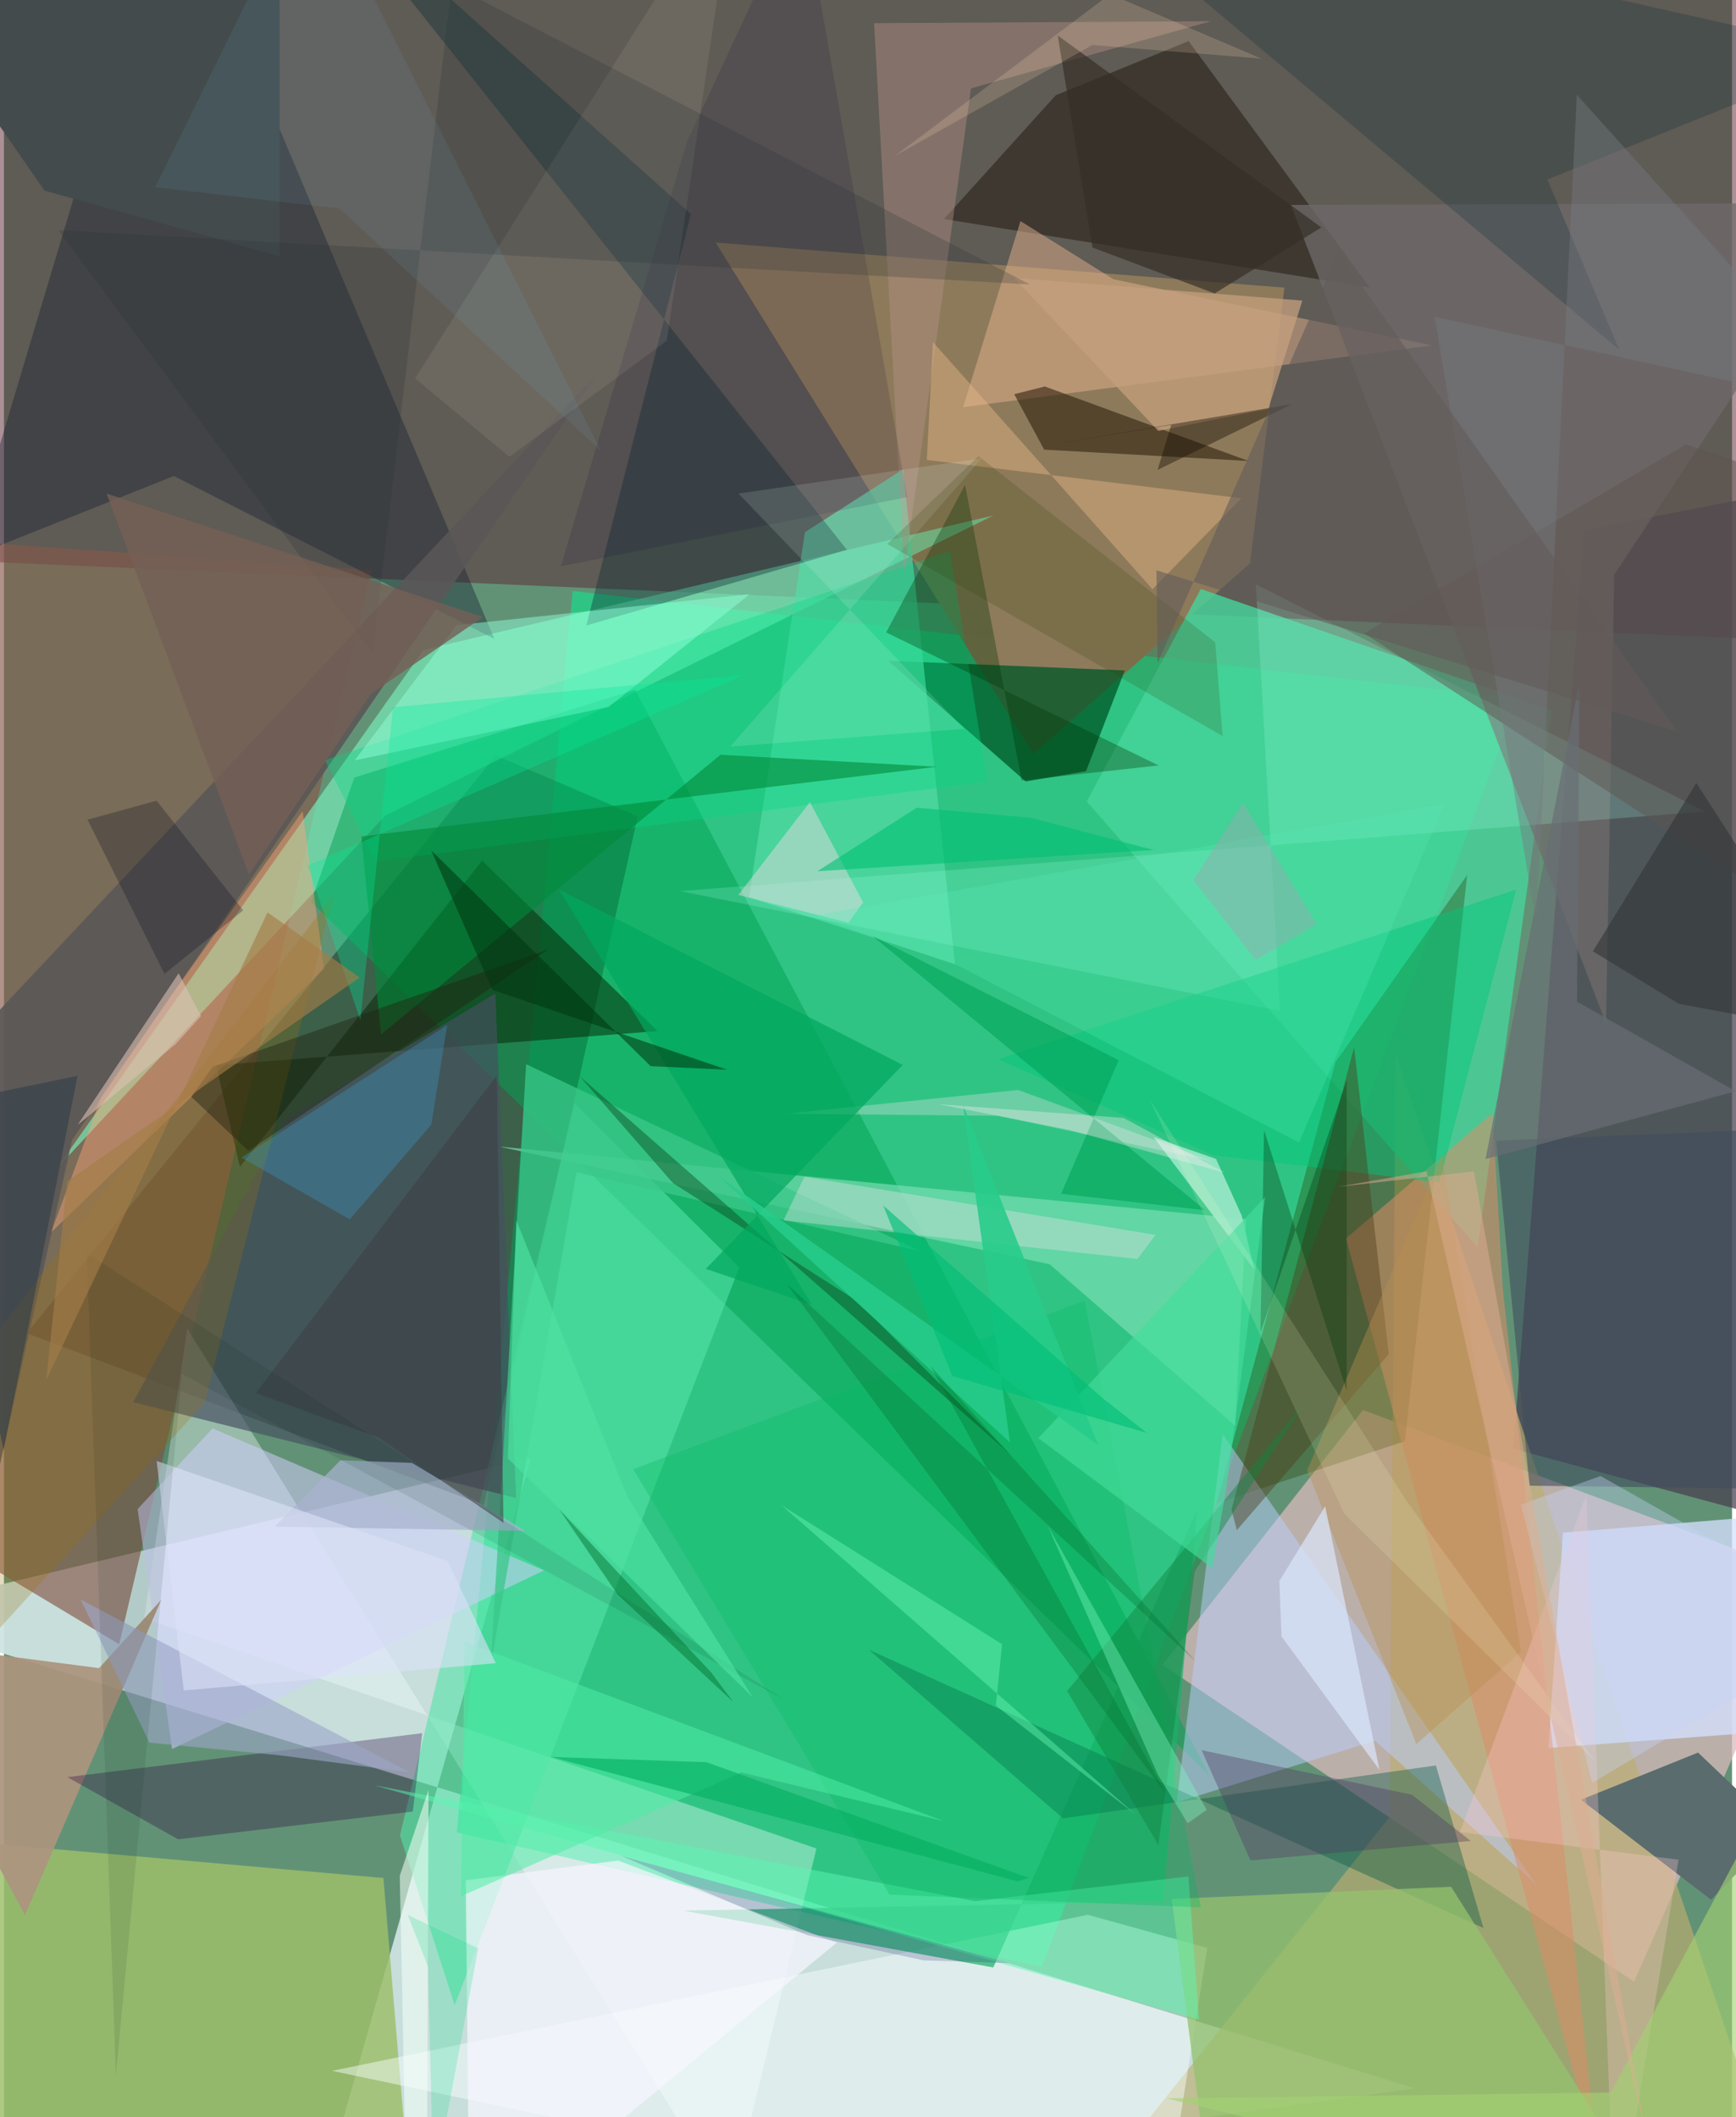 <svg xmlns="http://www.w3.org/2000/svg" width="228" height="278" viewBox="0 0 836 1024"><path fill="#629276" d="M0 0h836v1024H0z"/><path fill="#cee3e2" fill-opacity=".937" d="M254.874 705.192l-107.625 379.1 535.446-74.212L-62 780.789z"/><path fill="#0de78f" fill-opacity=".584" d="M275.13 285.846l457.469 51.903-230.493 613.703L219.05 886.26z"/><path fill="#5e2a36" fill-opacity=".518" d="M898 311.24V-52.47L-32.346-62l21.744 333.613z"/><path fill="#dababd" fill-opacity=".737" d="M560.45 805.22l228.16 153.292 85.832-195.496-216.973-81.06z"/><path fill="#001206" fill-opacity=".388" d="M237.956 365.356l68.67 29.455-74.48 333.131-221.125-83.096z"/><path fill="#494151" fill-opacity=".733" d="M882.602 741.877L898 230.4l-133.4 26.047-34.461 444.26z"/><path fill="#8e7a5b" fill-opacity=".988" d="M497.882 364.81l104.958-92.369 16.615-133.316-275.153-21.832z"/><path fill="#865849" fill-opacity=".651" d="M-62 724.62l117.738 70.654 122.047-519.63L-62 258.845z"/><path fill="#bdad70" fill-opacity=".647" d="M504.866 1086l165.47-207.126 2.912-368.952L868.314 1086z"/><path fill="#7afac3" fill-opacity=".6" d="M184.567 394.34L25.29 565.4l177.705-251.1 275.659-64.98z"/><path fill="#00a252" fill-opacity=".502" d="M169.487 376.092l-20.876 60.151L583.234 858.75 305.306 333.598z"/><path fill="#f4ffff" fill-opacity=".369" d="M393.047 894.043l-41.673 171.888L88.686 642.56 67.862 782.777z"/><path fill="#9cbf6a" fill-opacity=".831" d="M-62 886.753l20.854 185.438 236.2-26.736-11.483-137.133z"/><path fill="#47d49b" fill-opacity=".808" d="M523.828 387.663l55.164-102.766 169.821 58.552L712.92 603.29z"/><path fill="#d5e1ff" fill-opacity=".765" d="M898 834.205l-150.867 11.219 7.076-104.127L898 729.544z"/><path fill="#263f00" fill-opacity=".337" d="M644.138 513.781l63.735-90.6-30.149 273.897-91.204 29.97z"/><path fill="#005828" fill-opacity=".761" d="M542.24 324.259l-18.78 48.757-29.182 4.947-66.514-58.357z"/><path fill="#f8ffff" fill-opacity=".463" d="M158.773 1001.598L559.322 1086l22.785-143.865-57.77-16.031z"/><path fill="#121d30" fill-opacity=".388" d="M80.95-62l-99.477 332.376 100.732-40.162L237.24 308.99z"/><path fill="#7adeb4" fill-opacity=".671" d="M595.573 689.555l-89.713-78.074-266.601-56.96 361.675 35.125z"/><path fill="#2a221a" fill-opacity=".616" d="M454.75 105.937l54.07-59.845 64.28-26.204 87.621 119.154z"/><path fill="#bacfff" fill-opacity=".494" d="M741.535 911.754l-78.233-69.827-96.009 29.804 22.31-178.083z"/><path fill="#5a6c6d" d="M819.56 847.658l-56.642 22.814 62.899 48.358 32.922-33.898z"/><path fill="#55dba7" fill-opacity=".702" d="M460.065 466.243l-99.655-32.18 27.103-176.698 47.452-30.403z"/><path fill="#1caf6b" fill-opacity=".706" d="M577.316 729.962l-98.699 221.645-150.128-27.521 232.284-4.352z"/><path fill="#db8c66" fill-opacity=".549" d="M725.049 622.91l46.22 423.333-122.053-447.25 70.949-60.733z"/><path fill="#53e3a7" fill-opacity=".592" d="M191.582 887.721L276.13 533.78l79.582 79.228-137.646 356.778z"/><path fill="#052300" fill-opacity=".498" d="M231.3 416.275L114.144 564.341l-11.557-49.134 213.6-16.507z"/><path fill="#ebb691" fill-opacity=".455" d="M690.793 167.049l-153.968-31.963-45.078-28.156-27.745 90.033z"/><path fill="#ffa578" fill-opacity=".435" d="M154.864 468.523L22.773 596.1 48.3 527.262l96.184-134.919z"/><path fill="#706b6b" fill-opacity=".733" d="M775.025 494.93l3.982-216.99L898 98.226l-275.426.895z"/><path fill="#015441" fill-opacity=".38" d="M715.754 932.525l-297.39-134.642 93.946 81.583 180.413-25.588z"/><path fill="#0a2b33" fill-opacity=".376" d="M407.794 265.904L147.386-62l184.93 165.517-50.591 199.019z"/><path fill="#d0cefc" fill-opacity=".533" d="M100.909 690.868l160.288 68.694-179.87 86.366L64.65 729.89z"/><path fill="#ac947e" fill-opacity=".937" d="M-62 792.752l72.18 133.481 65.9-152.415-30.086 33.001z"/><path fill="#a6ffea" fill-opacity=".204" d="M327.204 431.004L822.977 392.5 605.633 282.608l11.619 206.327z"/><path fill="#5a5757" fill-opacity=".89" d="M-15.342 502.624l303.249-322.99L32.943 551.44l-67.046 301.6z"/><path fill="#31210e" fill-opacity=".588" d="M503.548 186.932l-14.808 3.722 14.48 26.831 98.848 5.472z"/><path fill="#465060" fill-opacity=".667" d="M247.756 724.533l-10.045-244.011-101.558 60.953L62.53 678.156z"/><path fill="#94c26e" fill-opacity=".765" d="M564.942 918.46l135.14-5.89L809.568 1086H586.65z"/><path fill="#f7f6ff" fill-opacity=".69" d="M402.899 939.587L297.043 899.89l-73.636 9.545 1.81 176.565z"/><path fill="#00c77a" fill-opacity=".463" d="M585.012 558.72l109.39 13.19 37.2-141.659-250.78 82.03z"/><path fill="#00d683" fill-opacity=".337" d="M155.28 367.674l24.821 49.049 295.616-38.79-18.024-111.4z"/><path fill="#29003d" fill-opacity=".31" d="M84.29 889.608L30.664 859.54l171.679-21.262-4.569 37.914z"/><path fill="#59f6b1" fill-opacity=".486" d="M469.787 919.54l-290.633-56.082L578.13 976.866l-5.14-69.294z"/><path fill="#b69486" fill-opacity=".424" d="M420.956 11.21l162.976-.952L467.83 42.75l-32.3 233.964z"/><path fill="#97e6c5" fill-opacity=".937" d="M586.366 560.53l-30.24-10.543 48.707 64.02-5.98-25.882z"/><path fill="#90ffd9" fill-opacity=".486" d="M218.945 302.37l141.812-14.992-68.247 54.569-122.836 25.834z"/><path fill="#082935" fill-opacity=".247" d="M898 26.002L506.27-62l275.142 231.145-34.745-82.331z"/><path fill="#4e3d1b" fill-opacity=".431" d="M593.864 730.149l59.304-223.576 16.746 148.37-73.498 85.177z"/><path fill="#003400" fill-opacity=".325" d="M492.335 377.513l-27.377-143.015-38.184 71.373 131.762 64.336z"/><path fill="#e9b986" fill-opacity=".435" d="M555.629 285.005L598.61 241l-152.149-18.527 2.953-57.038z"/><path fill="#9e730c" fill-opacity=".259" d="M97.133 678.35l62.302-245.524L-62 720.524V853.4z"/><path fill="#00b85f" fill-opacity=".298" d="M579.063 922.58L428.4 916.344 304.398 710.588l218.417-81.578z"/><path fill="#3ac88a" fill-opacity=".757" d="M443.482 605.211l-190.887-90.505-17.12 290.927 41.496-238.635z"/><path fill="#ffcad2" fill-opacity=".294" d="M810.119 899.45L779.353 1086l-13.796-363.129-61.2 163.209z"/><path fill="#e6e3e7" fill-opacity=".376" d="M387.232 569.115l-10.12 21.138 171.271 18.668 8.703-11.614z"/><path fill="#f6e5f4" fill-opacity=".302" d="M584.826 561.7l-103.645-22.013-102.972-1.022 112.44-11.474z"/><path fill="#39a0d1" fill-opacity=".306" d="M206.745 543.944l-39.457 45.849-52.416-29.92 99.56-64.136z"/><path fill="#1b0e33" fill-opacity=".157" d="M436.979 240.452L385.984-50.656l-55.61 119.36-60.93 205.17z"/><path fill="#c49f7d" fill-opacity=".753" d="M611.658 197.754l-53.218 10.64-69.796-74.003 139.496 10.986z"/><path fill="#f0dae4" fill-opacity=".455" d="M408.526 446.287l-53.245-13.435 34.626-44.918 25.72 48.55z"/><path fill="#008a3a" fill-opacity=".596" d="M172.89 404.55l9.495 95.83L346.63 365.065l104.713 5.79z"/><path fill="#f9f1d6" fill-opacity=".09" d="M198.9 183.02L354.094-62 320.66 164.811l-76.138 56.133z"/><path fill="#b68f52" fill-opacity=".412" d="M630.468 711.122l65.088-152.26L733.9 798.885l-50.606 44.668z"/><path fill="#00a459" fill-opacity=".588" d="M511.393 577.392l27.901-64.616-119.215-60.147 161.057 132.729z"/><path fill="#dbe7fb" fill-opacity=".698" d="M639.172 728.522l26.277 127.55-47.422-64.612-1.007-26.807z"/><path fill="#9ca6c8" fill-opacity=".616" d="M133.19 848.949l-62.821-6.114-33.237-69.142 159.343 83.58z"/><path fill="#434b4d" fill-opacity=".992" d="M133.327 123.971L19.605 92.158-62-25.43 133.377-62z"/><path fill="#a7b1ce" fill-opacity=".722" d="M197.368 707.552l-34.55-1.276-31.808 32.108 121.273 2.038z"/><path fill="#dcc0b4" fill-opacity=".592" d="M35.611 544.104l48.895-73.345 10.86 20.644-12.328 13.616z"/><path fill="#5f5450" fill-opacity=".471" d="M658.043 306.314l155.664-91.39L898 243.27l-6.77 214.39z"/><path fill="#10833f" fill-opacity=".451" d="M558.47 892.421l17.592-132.264 53.781-82.394-115.522 140.134z"/><path fill="#4deca5" fill-opacity=".537" d="M221.126 917.098l1.73-123.021 231.883 86.743-98.069-23.53z"/><path fill="#00360c" fill-opacity=".337" d="M649.603 522.474L607.872 644.35l1.722-97.735 39.942 125.962z"/><path fill="#073911" fill-opacity=".384" d="M486.354 702.962l-73.578-73.638-89.163-57.135-45.348-51.897z"/><path fill="#00a85f" fill-opacity=".702" d="M434.84 515.068l-95.329 98.653 51.373 17.373-122.398-200.9z"/><path fill="#7ffbc4" fill-opacity=".384" d="M572.66 881.803l-14.398-23.375-53.355-120.53 76.927 137.467z"/><path fill="#323537" fill-opacity=".596" d="M810.206 485.5l-41.514-25.38 50.048-81.44L898 501.906z"/><path fill="#6ffdbb" fill-opacity=".408" d="M547.712 877.858l-67.85-52.903 2.995-29.694-106.553-67.12z"/><path fill="#a2d172" fill-opacity=".616" d="M858.485 1086l-296.06-71.115 214.908-2.78L898 786.98z"/><path fill="#43de9c" fill-opacity=".631" d="M584.601 758.502l-84.238-62.94 109.714-116.494-18.71 140.343z"/><path fill="#e6faf3" fill-opacity=".141" d="M473.145 221.62L355.35 238.709l109.136 113.797-113.107 8.586z"/><path fill="#dbe2f8" fill-opacity=".596" d="M73.864 706.608l140.812 48.419 23.24 49.392-150.91 13.18z"/><path fill="#3a3c43" fill-opacity=".533" d="M241.64 736.551l-3.256-216.312-116.525 153.562 59.225 21.44z"/><path fill="#2e3539" fill-opacity=".251" d="M496.317 137.577L216.609-7.271l-38.276 323.488L26.314 111.322z"/><path fill="#f4fff7" fill-opacity=".549" d="M205.373 865.807l-13.884 41.416 2.381 118.329 10.851 14.211z"/><path fill="#303c00" fill-opacity=".184" d="M589.54 355.986l-162.165-92.894 44.092-42.465 114.506 90.056z"/><path fill="#3f4c5d" fill-opacity=".592" d="M738.043 718.578l-16.166-166.912 153.016-6.342L898 720.629z"/><path fill="#06b062" fill-opacity=".647" d="M264.67 849.77l75.19 2.552 156.103 55.998-5.62 1.647z"/><path fill="#513863" fill-opacity=".376" d="M709.605 890.402l-28.453-22.333-101.754-21.573 23.625 53.304z"/><path fill="#56eeb4" fill-opacity=".255" d="M696.899 388.81l-70.374 163.798-164.779-85.488-70.505-24.146z"/><path fill="#27cb8a" fill-opacity=".898" d="M463.912 534.151l22.763 163.5-141.32-129.153 184.008 130.409z"/><path fill="#c5d4f9" fill-opacity=".376" d="M772.414 713.906l-38.62 13.83 34.552 134.545L898 784.961z"/><path fill="#00bf74" fill-opacity=".6" d="M441.602 390.658L393.49 421.39l162.666-10.27-59.358-15.624z"/><path fill="#212412" fill-opacity=".439" d="M118.23 556.635l-27.634-26.196 10.445-14.502 162.24-56.757z"/><path fill="#040b1e" fill-opacity=".263" d="M115.725 440.316l-38.053 30.729-37.243-74.589 33.403-9.18z"/><path fill="#342d26" fill-opacity=".667" d="M509.773 17.151l127.545 92.854-51.623 31.92-59.111-22.214z"/><path fill="#02ea9b" fill-opacity=".314" d="M188.246 342.034L172.4 493.369l-25.477-74.727 210.93-92.13z"/><path fill="#8faeae" fill-opacity=".502" d="M599.413 388.151l-24.07 37.515 30.193 38.628 29.536-17.332z"/><path fill="#fcdfb3" fill-opacity=".192" d="M526.54 21.779l81.813 6.57L535.11-2.818 431.23 75.277z"/><path fill="#1a1006" fill-opacity=".416" d="M564.675 205.51l-61.732 10.11 120.151-20.158-65.005 31.812z"/><path fill="#032116" fill-opacity=".098" d="M40.06 606.082l337.4 216.036L86.11 664.52l-31.966 339.327z"/><path fill="#fdffd9" fill-opacity=".141" d="M554.36 531.987L678.58 725.96l91.414 126.23-121.518-119.997z"/><path fill="#ffeef4" fill-opacity=".337" d="M541.66 540.708l49.057 26.523-75.044-20.684-63.532-12.493z"/><path fill="#00350f" fill-opacity=".549" d="M312.854 515.675l36.938 1.698-113.546-38.65-29.535-67.394z"/><path fill="#76bbd8" fill-opacity=".098" d="M73.207 90.555L148.276-62l140.568 280.123-126.467-117.218z"/><path fill="#a47d48" fill-opacity=".635" d="M20.455 667.547l10.129-96.184 141.523-98.583-44.589-31.49z"/><path fill="#686e74" fill-opacity=".686" d="M762.247 329.35l-45.522 231.241 121.045-32.77-76.775-43.38z"/><path fill="#00dc7e" fill-opacity=".208" d="M229.431 942.353l-34.04-16.09 9.76 24.919 2.633 107.198z"/><path fill="#777980" fill-opacity=".435" d="M741.307 447.204l-49.174-293.968L898 197.95 760.905 45.849z"/><path fill="#756056" fill-opacity=".816" d="M177.546 335.55l-59.012 87.39-68.897-184.203 182.122 59.678z"/><path fill="#006c2a" fill-opacity=".455" d="M268.698 730.15l73.552 78.889 10.562 14.123-55.952-51.942z"/><path fill="#110063" fill-opacity=".173" d="M388.657 936.002l56.317 12.174 41.31 1.294-187.692-51.864z"/><path fill="#314049" fill-opacity=".62" d="M10.504 648.283L-.19 701.31l-34.814-166.463 70.599-14.493z"/><path fill="#625c59" fill-opacity=".584" d="M645.558 122.29L809.32 353.712l-251.768-77.865.542 44.885z"/><path fill="#e0ad91" fill-opacity=".498" d="M645.33 574.044l65.791-7.489 83.094 465.893-106.031-465.934z"/><path fill="#4fe3a3" fill-opacity=".639" d="M362.288 820.983l-60.496-96.704-53.92-134.024-4.111 115.18z"/><path fill="#00be78" fill-opacity=".635" d="M425.381 583.084l106.354 93.348 21.13 16.587-94.085-27.43z"/><path fill="#006a28" fill-opacity=".302" d="M378.61 620.885l198.034 182.8-128.575-143.287 114.79 208.298z"/></svg>